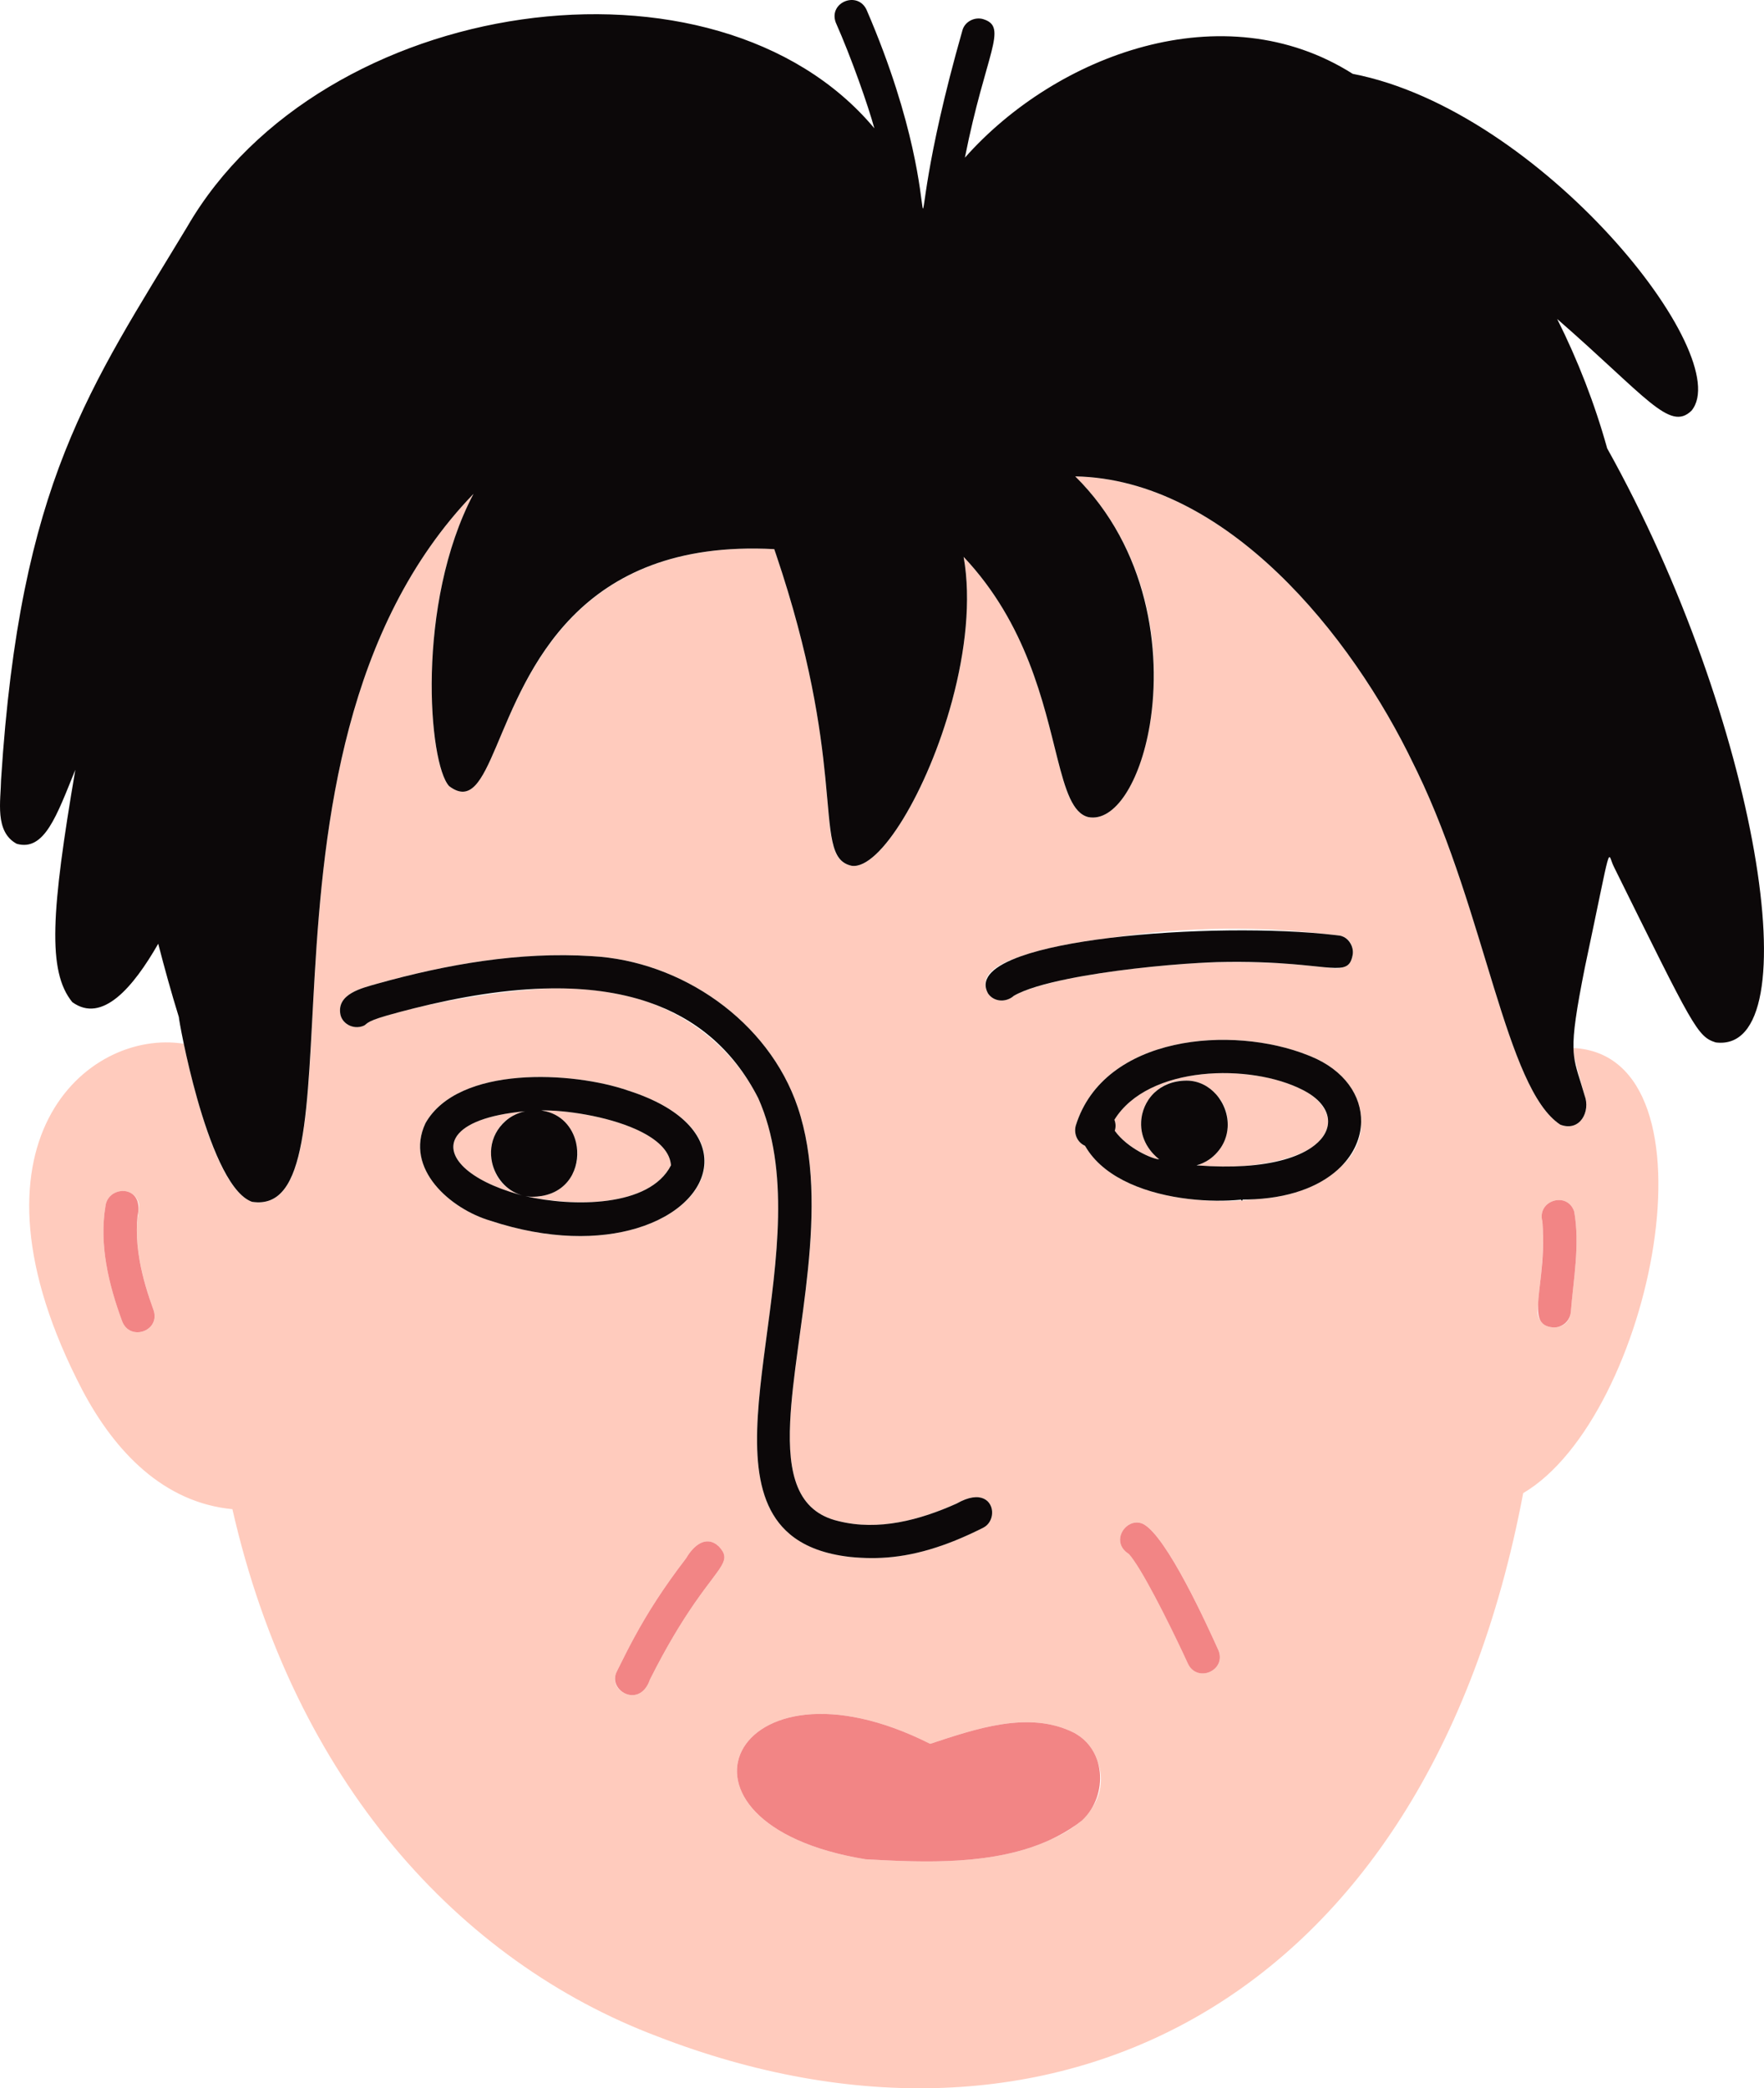 <?xml version="1.0" encoding="UTF-8"?>
<svg id="_лой_1" data-name="—лой_1" xmlns="http://www.w3.org/2000/svg" viewBox="0 0 1993.47 2359.77">
  <defs>
    <style>
      .cls-1 {
        fill: none;
      }

      .cls-2 {
        fill: #ffcbbd;
      }

      .cls-3 {
        fill: #0c0809;
      }

      .cls-4 {
        fill: #f28585;
      }
    </style>
  </defs>
  <path class="cls-1" d="M1089.48,1736.55c-.56.25-1.13.5-1.68.74.56-.24,1.12-.5,1.68-.74Z"/>
  <path class="cls-1" d="M1083.63,1739.06c-.47.2-.94.4-1.41.6.46-.19.94-.4,1.41-.6Z"/>
  <path class="cls-1" d="M1095.48,1733.86c-.67.31-1.34.62-2.01.92.66-.3,1.34-.62,2.01-.92Z"/>
  <path class="cls-1" d="M1066.15,1745.85s0,0,0,0c0,0,0,0,0,0Z"/>
  <path class="cls-1" d="M1077.68,1741.49c-.3.12-.62.25-.92.37.3-.12.62-.25.92-.37Z"/>
  <path class="cls-1" d="M895.2,1735.75c-.89-.7-1.77-1.41-2.62-2.13.86.72,1.73,1.43,2.62,2.13Z"/>
  <path class="cls-1" d="M1071.87,1743.75c-.16.06-.31.12-.47.18.16-.06.31-.12.47-.18Z"/>
  <path class="cls-1" d="M1509.36,1056.69c-87.4-10.68-170.91-9.39-254.94,3.13,83.84-10.18,186.87-11.17,254.94-3.13Z"/>
  <path class="cls-1" d="M1153.59,1080.61c-26.64,8.59-47.25,21.24-37.75,40.59-7.89-16.45,7.87-29.98,37.75-40.59Z"/>
  <path class="cls-1" d="M406.93,1160.29c-.2.04-.4.07-.59.1.2-.03.4-.06.59-.1Z"/>
  <path class="cls-1" d="M623.4,1116.89c-50.12.55-103.14,9.42-155.35,22.47,40.84-9.7,98.58-19.91,155.35-22.47Z"/>
  <path class="cls-1" d="M397.26,1159.7c-.22-.07-.44-.14-.66-.22.22.08.44.15.66.22Z"/>
  <path class="cls-1" d="M385.04,1147.74c-.16-.55-.3-1.11-.41-1.69.1.58.25,1.14.41,1.69Z"/>
  <path class="cls-1" d="M1528.34,1071.53c-1.32-7.04-6.27-13.25-14.88-14.34,7.54.96,13.18,7.23,14.88,14.34Z"/>
  <path class="cls-1" d="M395.99,1159.25c-.46-.18-.91-.37-1.36-.59.44.21.9.41,1.36.59Z"/>
  <path class="cls-1" d="M1101.9,1730.86c-.88.42-1.76.85-2.63,1.26.87-.41,1.76-.84,2.63-1.26Z"/>
  <path class="cls-1" d="M1111.19,1726.31c-2.03,1.02-4.03,2.02-6.02,2.99,1.99-.97,4-1.96,6.02-2.99Z"/>
  <path class="cls-1" d="M718.94,1276.25c.23.1.46.21.69.31-.23-.1-.46-.21-.69-.31Z"/>
  <path class="cls-1" d="M597.34,1352.13c.21.02.41.04.62.06-.21-.02-.42-.04-.62-.06Z"/>
  <path class="cls-1" d="M758.03,1314.78c-2.19-15.28-16.19-27.45-35.25-36.73,19.08,9.31,33.06,21.49,35.25,36.73Z"/>
  <path class="cls-1" d="M720.87,1277.14c.49.23.97.45,1.45.69-.48-.23-.97-.46-1.45-.69Z"/>
  <path class="cls-1" d="M594.02,1351.69c-.19-.03-.37-.06-.54-.09,26.59,6.14,61.9,9.42,93.54,5.09-31.03,4.03-65.74.69-93.01-5Z"/>
  <path class="cls-1" d="M651.01,1291.32c2.73,11.92,1.4,24.85-4.21,35.73,6.27-11.29,7.25-24.07,4.21-35.73Z"/>
  <path class="cls-1" d="M732.82,1132.49c52.38,19.27,97.18,55.74,124.11,108.58-29.1-57.11-72.54-90.98-124.11-108.58Z"/>
  <path class="cls-1" d="M599.95,1352.33c3.99.19,8.17-.09,12.35-.87-3.44.58-7.09.91-10.99.91-.45,0-.91-.01-1.37-.03Z"/>
  <path class="cls-1" d="M516.02,1284.13c.19-.3.41-.59.61-.89-.21.3-.41.59-.61.89Z"/>
  <path class="cls-1" d="M1111.19,1726.31c6.39-3.21,9.78-9.84,9.99-16.43-.21,6.59-3.61,13.22-9.99,16.43Z"/>
  <path class="cls-1" d="M856.93,1241.07c72.17,162.3-61.74,410.45,35.56,492.49-97.28-82.03,36.64-330.12-35.56-492.49Z"/>
  <path class="cls-1" d="M892.94,1606.82c4.67-98.98,46.5-243.26,8.54-355.72,37.84,112.08-3.96,256.59-8.54,355.72Z"/>
  <path class="cls-1" d="M719.49,1387.97c93.95-28.03,114.6-115.94-9.68-155.6,123.33,39.36,103.33,127.47,9.68,155.6Z"/>
  <path class="cls-1" d="M385.15,1148.08c1.5,4.77,5.07,8.46,9.45,10.57-4.38-2.14-7.96-5.85-9.45-10.57Z"/>
  <path class="cls-1" d="M613.32,1255.11c-.66-.11-1.33-.22-2-.3.68.08,1.34.19,2,.3Z"/>
  <path class="cls-1" d="M412.63,1158.09c1.17-.7,2.28-1.56,3.31-2.57-1.66,1.06-2.39,1.87-3.31,2.57Z"/>
  <path class="cls-1" d="M124.59,1351.68c.31-.31.62-.61.95-.89-.33.29-.64.58-.95.89Z"/>
  <path class="cls-1" d="M507.56,888.34c-23.36-25.16-37.89-206.08,27.53-330.28-65.35,124.07-51.11,304.89-27.53,330.28Z"/>
  <path class="cls-1" d="M874.97,620.53c-224.12-11.97-279.06,140.64-314.21,223.16,35.42-82.48,90.8-235.1,314.21-223.16Z"/>
  <path class="cls-1" d="M1215.13,538.34c82.12,81.09,98.15,196.86,84.32,280.34,14.22-83.05-1.18-198.25-84.32-280.34Z"/>
  <path class="cls-1" d="M1075.79,792.58c-27.42,101.23-81.45,190.15-113.23,185.79,32.04,4.4,85.89-84.63,113.23-185.79Z"/>
  <path class="cls-1" d="M962.56,978.37c-24.89-5.26-23.46-34.72-29.88-99.51,6.32,65.18,4.43,94.14,29.88,99.51Z"/>
  <path class="cls-1" d="M119.47,1361.4c.02-.11.04-.22.07-.33-.02.11-.04.22-.07.33Z"/>
  <path class="cls-1" d="M355.65,1101.28c-9.07,152.69-7.33,266.36-70.78,256.81,63.79,9.61,61.85-104.05,70.78-256.81Z"/>
  <path class="cls-1" d="M282.33,1357.04c-24.83-11.73-45.49-65.9-59.62-115.99,15.94,57.71,36.26,105.07,59.62,115.99Z"/>
  <path class="cls-1" d="M1299.3,819.53c.03-.16.06-.32.08-.49-.03.16-.06.32-.08.49Z"/>
  <path class="cls-1" d="M874.97,620.53c.68,1.98,1.35,3.95,2.01,5.9-.66-1.96-1.33-3.93-2.01-5.9Z"/>
  <path class="cls-1" d="M282.94,1357.32c.2.09.4.18.6.26-.2-.08-.4-.17-.6-.26Z"/>
  <path class="cls-1" d="M1597.78,864.25c1.27,2.55,2.53,5.12,3.78,7.69-1.24-2.57-2.5-5.14-3.78-7.69Z"/>
  <path class="cls-1" d="M1075.96,791.99c.09-.34.18-.68.27-1.02-.09.34-.18.68-.27,1.02Z"/>
  <path class="cls-1" d="M1790.72,1237.81c-.79-2.76-8.3-29.39-11.86-44.15,1.68,13.68,6.19,24.23,11.86,44.15Z"/>
  <path class="cls-1" d="M119.91,1359.6c.03-.12.07-.23.11-.34-.04.11-.07.23-.11.34Z"/>
  <path class="cls-1" d="M131.61,1347.16c.09-.03.18-.07.28-.1-.09.03-.18.07-.28.1Z"/>
  <path class="cls-1" d="M157.81,1424.49c3.45,19.36,9.34,38.39,15.98,56.7-8.33-22.97-13.22-41.56-15.98-56.7Z"/>
  <path class="cls-1" d="M128.43,1348.69c.29-.17.58-.33.88-.49-.3.16-.59.32-.88.49Z"/>
  <path class="cls-1" d="M146.75,1347.54c.18.09.36.18.54.27-.18-.09-.36-.19-.54-.27Z"/>
  <path class="cls-1" d="M129.99,1347.86c.15-.07.31-.15.46-.22-.16.07-.31.15-.46.22Z"/>
  <path class="cls-1" d="M1496.47,1092.97c3.4.41,6.8.84,10.19,1.3,4.28.53,7.94.02,10.98-1.23-4.82,1.11-11.59.82-21.17-.07Z"/>
  <path class="cls-1" d="M155.47,1373.8c-.56,5.3-.83,10.61-.85,15.91.28-17.41,3.67-25.8,1.78-31.01-1.71-5.19-4.96-8.72-8.85-10.75,6.68,3.64,11.06,12.01,7.91,25.85Z"/>
  <path class="cls-1" d="M120.44,1358.04c.04-.09.07-.19.11-.28-.04.09-.07.19-.11.28Z"/>
  <path class="cls-1" d="M1206.91,1106.17c-26.42,5.37-48.61,11.78-61.2,19.11,10.06-5.85,31.7-12.78,61.2-19.11Z"/>
  <path class="cls-1" d="M1375.37,1087.21c-6.32.2-13.23.52-20.56.94,33.92-1.48,69.67-1.29,105.57,1.33-21.12-1.73-48.76-3.13-85-2.27Z"/>
  <path class="cls-1" d="M122.69,1353.91c.2-.27.4-.54.62-.8-.21.26-.42.53-.62.8Z"/>
  <path class="cls-1" d="M121.94,1355.03c.11-.17.22-.34.33-.51-.11.17-.23.34-.33.51Z"/>
  <path class="cls-1" d="M121.1,1356.56c.08-.16.16-.31.24-.47-.08.15-.16.31-.24.47Z"/>
  <path class="cls-1" d="M593.44,1255.78c-.12.01-.23.02-.35.03.14-.01.28-.02.42-.03.03,0,0,0-.07,0Z"/>
  <path class="cls-1" d="M123.74,1352.59c.17-.19.34-.38.52-.57-.18.19-.35.38-.52.57Z"/>
  <path class="cls-1" d="M125.87,1350.51c.35-.29.71-.57,1.07-.83-.37.26-.72.54-1.07.83Z"/>
  <path class="cls-1" d="M127.27,1349.44c.21-.15.43-.29.65-.43-.22.14-.43.28-.65.43Z"/>
  <path class="cls-1" d="M1229.88,923.34c-17.7-4.36-25.71-30.01-35.04-66.81,9.16,36.78,17.02,62.37,35.04,66.81Z"/>
  <path class="cls-1" d="M1301.97,1237.43c-.13.14-.25.28-.37.42.12-.14.25-.28.37-.42Z"/>
  <path class="cls-1" d="M1303.44,1235.88c.17-.17.33-.35.5-.51-.17.17-.33.34-.5.51Z"/>
  <path class="cls-1" d="M1403.79,1356.52c4.77-.34,9.5-.79,14.2-1.35-4.42.24-8.96.36-13.63.36-.26.43-.44.76-.57.99Z"/>
  <path class="cls-1" d="M1298.65,1241.56c-.16.22-.32.43-.47.65.15-.22.32-.43.47-.65Z"/>
  <path class="cls-1" d="M1343,1354.82c19.68,2.54,40.11,3.11,60.05,1.75-.15-.22-.35-.51-.64-.92-17.42,1.74-38.17,1.69-59.41-.83Z"/>
  <path class="cls-1" d="M1297.64,1243.02c-3.24,4.86-5.48,10.13-6.76,15.56,1.33-5.53,3.61-10.81,6.76-15.56Z"/>
  <path class="cls-1" d="M1300.2,1239.51c-.13.16-.26.33-.39.49.13-.16.26-.33.39-.49Z"/>
  <path class="cls-1" d="M1515.48,1318.25c1.41-1.24,2.8-2.49,4.11-3.79,13.76-14.46,19.22-30.72,18.57-46.68-.33,17.77-7.9,35.58-22.68,50.47Z"/>
  <path class="cls-1" d="M1478.25,1192.49c.99.38,1.94.78,2.9,1.17-.96-.4-1.93-.8-2.9-1.17Z"/>
  <path class="cls-1" d="M1738.12,1474.31c-.17,1.68-.34,3.36-.5,5.04-.6,5.39.77,9.81,3.3,13.14-2.47-4.32-3.1-10.43-2.8-18.17Z"/>
  <path class="cls-1" d="M1276.41,1756.88s0,0,0-.01c0,0,0,0,0,.01Z"/>
  <path class="cls-1" d="M1265.89,1741.97c.6,5.04,3.52,10.07,9.72,14-6.19-3.93-9.11-8.97-9.72-14Z"/>
  <path class="cls-1" d="M1743.05,1380.47c1.52,19.48.37,39.53-1.46,59.47,1.78-16.79,3.23-36.76,1.46-59.47Z"/>
  <path class="cls-1" d="M1228.37,1298.41c-.05-.07-.09-.15-.14-.22.05.07.09.15.14.22Z"/>
  <path class="cls-1" d="M1309.08,1309.27c-2.23-1.79-8.3-6.95-13.1-15.27,3.2,5.72,7.58,10.93,13.1,15.27Z"/>
  <path class="cls-1" d="M1481.43,1297.16c-14.81,9.41-38.92,16.94-75.01,20.35,34.8-2.25,59.59-10.03,75.01-20.35Z"/>
  <path class="cls-1" d="M1500.77,1269.57c1.16-13.33-7.87-26.81-26.27-36.74,16.36,8.92,26.98,22.74,26.27,36.74Z"/>
  <path class="cls-1" d="M1259.88,1266.78c-.15-.49-.32-.97-.51-1.45.19.47.36.96.51,1.45Z"/>
  <path class="cls-1" d="M1260.59,1270.63c.02.24.05.48.06.72,0-.24-.04-.48-.06-.72Z"/>
  <path class="cls-1" d="M1278.16,1759.01s-.05-.06-.07-.1c.02.03.05.06.07.1Z"/>
  <path class="cls-1" d="M1259.78,1277.78c14.39,20.07,43.16,32.22,50.16,32.22-6.66,0-35.77-12.15-50.16-32.22Z"/>
  <path class="cls-1" d="M1260.27,1268.27c-.07-.34-.17-.67-.26-1,.09.33.19.67.26,1Z"/>
  <path class="cls-1" d="M1260.65,1272.94c.01-.21,0-.43,0-.64,0,.21,0,.43,0,.64Z"/>
  <path class="cls-1" d="M1295.45,1293.08l.02.05s-.02-.03-.02-.05Z"/>
  <path class="cls-1" d="M1290.25,1261.66c-.03.19-.07.38-.1.58.03-.19.06-.38.1-.58Z"/>
  <path class="cls-1" d="M1260.52,1269.8c-.04-.29-.1-.58-.15-.87.05.29.11.57.15.87Z"/>
  <path class="cls-1" d="M1260.22,1276.15c.03-.15.05-.3.08-.45-.03.15-.05.3-.08.45Z"/>
  <path class="cls-1" d="M1290.85,1258.69c-.12.52-.23,1.04-.33,1.56.11-.52.21-1.04.33-1.56Z"/>
  <path class="cls-1" d="M1260.5,1274.54c.03-.2.03-.39.05-.59-.02.2-.03.39-.05.59Z"/>
  <path class="cls-1" d="M1379.54,1297.01c1.83-2.68,3.47-5.71,4.77-9.13-1.21,3.13-2.8,6.19-4.77,9.13Z"/>
  <path class="cls-1" d="M696.82,1889.29c.66-1.35,1.32-2.7,1.98-4.04-.66,1.34-1.32,2.69-1.98,4.04Z"/>
  <path class="cls-1" d="M698.98,1884.87c3.24-6.58,6.45-12.99,9.71-19.32-3.26,6.33-6.48,12.75-9.71,19.32Z"/>
  <path class="cls-1" d="M523.56,1318.28c-.39-.39-.78-.79-1.15-1.18.38.4.76.79,1.15,1.18Z"/>
  <path class="cls-1" d="M708.85,1865.25c.61-1.19,1.23-2.37,1.84-3.56-.62,1.18-1.23,2.37-1.84,3.56Z"/>
  <path class="cls-1" d="M1374.5,1236.86c8.75,9.97,13.69,23.49,12.86,37.03.03-.46.07-.91.09-1.38.72-14.34-4.49-26.66-12.95-35.66Z"/>
  <path class="cls-1" d="M711.07,1860.98c.54-1.04,1.09-2.08,1.64-3.12-.55,1.04-1.09,2.08-1.64,3.12Z"/>
  <path class="cls-1" d="M590.96,1351.01c-1.55-.4-3.07-.82-4.57-1.24,1.5.42,3.03.83,4.57,1.24Z"/>
  <path class="cls-1" d="M589.17,1350.5c-17.23-5.21-29.39-20.08-33.1-36.93,3.26,16.47,14.41,31.38,33.1,36.93Z"/>
  <path class="cls-1" d="M1356.29,1315.51c-2.83,1.03-4.44,1.28-3.88,1.33.39.03.76.05,1.15.08.5-.34,1.45-.79,2.73-1.41Z"/>
  <path class="cls-1" d="M525.08,1319.75c-.1-.1-.21-.2-.31-.29.1.1.21.2.31.29Z"/>
  <path class="cls-1" d="M560.31,1280.62c2.61-4.95,6.21-9.62,10.9-13.79,5.47-4.86,11.31-7.65,15.64-9.21-12.65,4.36-21.46,12.83-26.55,23Z"/>
  <path class="cls-1" d="M713.4,1856.56c.45-.84.89-1.68,1.34-2.52-.45.84-.89,1.68-1.34,2.52Z"/>
  <path class="cls-1" d="M516,1284.16c-6.6,10.09-4.22,21.59,6.12,32.63-10.26-11.08-12.46-22.58-6.12-32.63Z"/>
  <path class="cls-1" d="M1305.95,1233.46c-.48.42-.92.87-1.38,1.3,8.74-8.28,21.04-13.62,36.32-13.64-11.98-.7-24.44,3-34.94,12.34Z"/>
  <path class="cls-1" d="M1761.32,1499.34c6.87-1.6,12.8-6.86,13.81-16.28-.84,7.88-6.59,14.23-13.81,16.28Z"/>
  <path class="cls-1" d="M1213.83,1958.08c.85.45,1.67.94,2.48,1.43-.82-.51-1.65-.99-2.48-1.43Z"/>
  <path class="cls-1" d="M1216.1,2062.16c-9.27,6.57-19.08,12.14-29.31,16.86,11.82-5.09,21.5-10.78,29.31-16.86Z"/>
  <path class="cls-1" d="M1239.8,1988.59c6.31,18.14,3.79,39.46-6.85,56.25,13.42-19.01,13.47-39.53,6.85-56.25Z"/>
  <path class="cls-1" d="M1279.92,1761.33s-.01-.02-.02-.03c0,0,.01.02.02.03Z"/>
  <path class="cls-1" d="M1280.87,1762.65s-.02-.03-.03-.04c0,.01.02.03.03.04Z"/>
  <path class="cls-1" d="M1342.32,1879.64c-.21-.46-.43-.95-.66-1.46.23.5.45.99.66,1.46Z"/>
  <path class="cls-1" d="M785.27,1811.09c-.31.45-.64.92-.95,1.38.32-.46.64-.93.95-1.38Z"/>
  <path class="cls-1" d="M716.04,1851.62c.25-.46.5-.93.75-1.39-.25.46-.5.93-.75,1.39Z"/>
  <path class="cls-1" d="M785.45,1810.83c29.64-42.68,41.58-47.54,26.85-63.42,14.71,15.85,2.76,20.77-26.85,63.42Z"/>
  <path class="cls-1" d="M696.82,1889.29c-5.02,10.34.2,19.7,8.37,23.75-8.01-4.39-13.1-14.02-8.37-23.75Z"/>
  <path class="cls-1" d="M1279.02,1760.12s-.03-.04-.04-.06c.01.02.03.04.04.06Z"/>
  <path class="cls-1" d="M783.1,1814.25s.06-.09.09-.13c-.03.04-.06.09-.09.13Z"/>
  <path class="cls-2" d="M1790.72,1237.81c6.97,18.19-5.22,41.59-27.47,33.09-61.57-40.47-84.33-238.93-161.69-398.96-1.24-2.57-2.5-5.14-3.78-7.69-70.62-147.53-212.66-322.62-382.66-325.91,83.13,82.09,98.54,197.28,84.32,280.34-.02.12-.04.24-.06.36-.03.16-.06.32-.08.49-10.88,64.56-39.65,109.57-69.42,103.82-18.02-4.44-25.88-30.03-35.04-66.81-15.35-60.58-34.27-151.4-105.84-227.25,8.68,48.88,1.87,107.01-12.77,161.69-.09.34-.18.68-.27,1.02-.05.2-.11.4-.16.6-27.34,101.16-81.19,190.19-113.23,185.79-25.45-5.38-23.56-34.33-29.88-99.51-5.52-55.69-16.85-137.47-55.7-252.43-.66-1.96-1.33-3.93-2.01-5.9-223.41-11.93-278.79,140.68-314.21,223.16-16.81,39.47-29.1,62.91-53.19,44.65-23.58-25.39-37.82-206.22,27.53-330.28-145.4,150.71-169.25,371.61-179.44,543.22-8.93,152.76-6.99,266.41-70.78,256.81-.44-.16-.89-.33-1.33-.51-.2-.08-.4-.17-.6-.26-.2-.09-.41-.18-.61-.28-23.36-10.93-43.68-58.28-59.62-115.99-6.45-22.86-11.53-44.86-15.04-61.6-108.79-17.4-260.44,111.8-114.45,391.71,36.76,69.49,91.74,126.77,169.41,134.22,69.98,307.59,256.79,511.27,479.72,595.56,441.66,171.47,868.96-31.44,978.97-613.69,145.88-86.03,227.96-493.86,56.87-503.02.08,3.37.31,6.47.68,9.43,3.57,14.77,11.08,41.4,11.86,44.15ZM137.87,1492.57c-15.04-40.87-25.94-85.92-18.67-129.53.07-.56.16-1.1.26-1.63.02-.11.04-.22.07-.33.11-.5.23-.99.37-1.47.03-.12.07-.23.11-.34.13-.41.27-.82.43-1.22.04-.09.07-.19.11-.28.17-.41.35-.81.55-1.2.08-.16.16-.31.24-.47.19-.36.39-.71.6-1.06.11-.17.22-.34.33-.51.14-.21.28-.41.43-.61.2-.28.4-.54.62-.8.14-.17.28-.35.43-.52.17-.19.34-.38.52-.57.11-.12.23-.23.34-.34.31-.31.62-.61.95-.89.11-.09.21-.19.32-.28.35-.29.71-.57,1.07-.83.11-.08.22-.16.33-.24.21-.15.43-.29.65-.43.17-.11.34-.21.52-.31.29-.17.58-.33.88-.49.23-.12.45-.23.68-.34.15-.07.31-.15.46-.22.38-.17.77-.33,1.16-.48.09-.03.18-.07.28-.1,4.87-1.76,10.32-1.68,14.86.48.18.08.36.18.54.27.09.05.19.09.28.15,3.89,2.03,7.13,5.56,8.85,10.75,1.89,5.21-1.51,13.59-1.78,31.01-.04,11.65,1.13,23.27,3.18,34.78,2.76,15.14,7.65,33.74,15.98,56.7,7.08,23.46-27.51,34.89-35.92,11.37ZM1153.59,1080.61c25.37-9.02,60.92-15.94,100.83-20.79,84.03-12.52,167.54-13.8,254.94-3.13,1.38.16,2.75.33,4.1.5,8.62,1.09,13.57,7.3,14.88,14.34.59,2.48.72,5.06.27,7.56-1.53,8.46-4.5,12.46-10.96,13.95-3.04,1.25-6.69,1.76-10.98,1.23-3.39-.46-6.79-.89-10.19-1.3-9.19-.85-20.98-2.26-36.1-3.49-35.9-2.62-71.65-2.81-105.57-1.33-43.36,2.48-102.01,8.69-147.9,18.02-29.5,6.33-51.14,13.25-61.2,19.11-8.47,7.59-22.2,7.28-29.06-2.51-.29-.52-.56-1.04-.81-1.56-9.5-19.35,11.11-32,37.75-40.59ZM407.22,1160.24c-.09.02-.19.03-.28.05-.2.04-.4.07-.59.1-3.03.53-6.16.25-9.08-.7-.22-.07-.44-.14-.66-.22-.2-.07-.41-.15-.61-.23-.46-.18-.91-.37-1.36-.59-.01,0-.02-.01-.03-.02-4.39-2.11-7.96-5.8-9.45-10.57-.03-.11-.07-.22-.1-.33-.16-.55-.3-1.11-.41-1.69-4.16-23.01,24.51-29.55,41.06-34.31,78.67-22.01,161.2-36.59,243.08-31.3,101.32,5.37,199.82,73.4,232.71,170.65,37.97,112.46-3.86,256.74-8.54,355.72-2.7,58.36,7.51,101,54.47,112.01,45.37,11.38,92.06-1.13,133.66-19.8,27.76-15.84,40.52-2.57,40.1,10.84-.2,6.59-3.6,13.22-9.99,16.43-2.03,1.02-4.03,2.02-6.02,2.99-1.1.54-2.18,1.04-3.27,1.56-.88.42-1.76.85-2.63,1.26-1.27.6-2.53,1.17-3.79,1.74-.67.31-1.34.62-2.01.92-1.34.61-2.67,1.18-3.99,1.77-.56.25-1.13.5-1.68.74-1.4.61-2.78,1.18-4.16,1.76-.47.2-.94.4-1.41.6-1.53.63-3.04,1.24-4.54,1.84-.3.12-.62.25-.92.37-1.65.65-3.27,1.27-4.89,1.88-.16.06-.31.12-.47.18-1.77.66-3.52,1.3-5.25,1.92,0,0,0,0,0,0-41.93,14.92-74.65,16.59-105.41,13.53-28.54-3.24-49.85-11.42-65.54-23.63-.89-.7-1.77-1.41-2.62-2.13-.03-.02-.06-.04-.08-.07-97.3-82.04,36.61-330.18-35.56-492.49-26.93-52.85-71.73-89.31-124.11-108.58-33.6-11.47-70.64-16.02-109.43-15.6-56.77,2.55-114.51,12.77-155.35,22.47-10.44,2.61-20.86,5.39-31.21,8.3-12.88,3.7-18.15,6.12-20.89,7.86-1.03,1.02-2.15,1.87-3.31,2.57-1.03.79-2.31,1.44-5.42,2.15ZM876.85,1723.1c-.03-.06-.06-.12-.1-.19.02-.01.04-.03.06-.04.01.07.02.15.04.23ZM554.41,1379.49c-45.44-13.34-97.69-58.81-73.63-110.19,37.16-65.81,166.84-58.66,229.03-36.94,124.28,39.66,103.63,127.57,9.68,155.6-42.2,12.67-99.35,13.17-165.08-8.47ZM734.51,1897.83c-6.18,18.24-19.81,20.42-29.32,15.2-8.17-4.04-13.4-13.41-8.37-23.75.66-1.35,1.32-2.7,1.98-4.04.06-.13.12-.25.19-.38,3.23-6.57,6.45-12.99,9.71-19.32.05-.1.1-.2.16-.3.61-1.19,1.23-2.37,1.84-3.56.13-.24.25-.48.38-.72.54-1.04,1.09-2.08,1.64-3.12.23-.43.46-.86.69-1.3.45-.84.89-1.68,1.34-2.52.43-.81.87-1.61,1.3-2.42.25-.46.5-.93.75-1.39,15.21-27.99,32.6-55.51,58.68-89.53,7.84-13.52,22.14-26.8,36.82-13.28,14.73,15.88,2.8,20.73-26.85,63.42-.06.09-.12.17-.18.26-.31.45-.64.92-.95,1.38-.38.55-.75,1.08-1.13,1.64-.03.04-.06.09-.09.13-13.19,19.28-29.62,45.84-48.59,83.59ZM1222.56,2057.35c-2.12,1.66-4.28,3.26-6.46,4.81-7.81,6.08-17.49,11.77-29.31,16.86-62.86,29.01-141.67,25.77-208.7,21.97-246.35-40.2-150.61-243.46,73.04-130.46,50.78-16.62,111.67-38.24,162.7-12.46.83.44,1.66.92,2.48,1.43,11.64,6.97,19.41,17.36,23.48,29.08,6.62,16.72,6.58,37.25-6.85,56.25-2.88,4.55-6.34,8.78-10.39,12.51ZM1342.32,1879.64c-.21-.46-.43-.95-.66-1.46-10.68-23.34-42.67-89.95-60.79-115.54,0-.01-.02-.03-.03-.04-.31-.44-.62-.87-.92-1.28,0,0-.01-.02-.02-.03-.3-.4-.59-.8-.87-1.18-.01-.02-.03-.04-.04-.06-.28-.36-.55-.71-.81-1.06-.02-.03-.05-.06-.07-.1-.58-.73-1.14-1.41-1.68-2.03,0,0,0,0,0-.01-.27-.31-.54-.61-.8-.89-6.2-3.93-9.12-8.97-9.72-14-1.57-13.17,12.73-26.35,26.1-19.84,26.68,13.94,72.7,115.39,85.05,142.84,9.11,22.82-24.31,37.28-34.72,14.67ZM1519.59,1314.46c-1.31,1.3-2.7,2.55-4.11,3.79-19.68,19.82-52.15,34.47-97.5,36.91-4.69.56-9.43,1.01-14.2,1.35-.31.55-.39.56-.75.05-19.93,1.36-40.36.79-60.05-1.75-45.2-5.37-92.56-21.97-114.63-56.41-.05-.07-.09-.15-.14-.22-.71-1.12-1.41-2.25-2.07-3.41-8.72-3.81-13-13.72-10.41-22.94,31.94-102.28,176.84-113.69,262.5-79.34.97.37,1.94.77,2.9,1.17,38.52,15.77,57.55,44.88,57.01,74.12.65,15.95-4.8,32.22-18.57,46.68ZM1775.13,1483.06c-1.01,9.42-6.94,14.68-13.81,16.28-2.17.61-4.46.86-6.8.62-6.92-.66-11.16-3.2-13.6-7.47-2.52-3.33-3.9-7.75-3.3-13.14.16-1.67.33-3.35.5-5.04.36-9.21,2.03-20.74,3.47-34.37,1.83-19.94,2.98-39.99,1.46-59.47-6.7-23.83,28.09-34.84,35.92-11.41,6.63,37.61-.88,76.29-3.85,114Z"/>
  <path class="cls-2" d="M599.95,1352.33c-.67-.03-1.34-.08-1.99-.14-.21-.02-.42-.04-.62-.06-1.28-.13-2.44-.3-3.32-.44,27.27,5.7,61.98,9.03,93.01,5,31.35-4.29,59.11-16.04,71.23-39.88-.05-.68-.12-1.35-.22-2.02-2.19-15.24-16.17-27.42-35.25-36.73-.16-.08-.31-.15-.46-.23-.48-.23-.97-.46-1.45-.69-.41-.19-.82-.39-1.24-.58-.23-.1-.46-.21-.69-.31-33.62-15.18-80.68-21.97-107.62-21.45.67.08,1.34.19,2,.3,20.9,3.43,33.67,18.72,37.68,36.21,3.05,11.66,2.06,24.43-4.21,35.73-6.19,12.02-17.6,21.53-34.5,24.41-4.18.78-8.36,1.07-12.35.87Z"/>
  <path class="cls-2" d="M1406.42,1317.51c36.09-3.41,60.2-10.94,75.01-20.35,12.15-8.13,18.48-17.81,19.34-27.59.7-14-9.92-27.81-26.27-36.74-.72-.39-1.44-.77-2.18-1.15-58.94-30.38-174.78-28.16-212.94,33.66.19.47.36.96.51,1.45.05.16.08.32.12.48.09.33.19.67.26,1,.05.22.07.44.11.66.05.29.11.57.15.87.03.28.05.56.07.83.02.24.05.48.06.72.01.31,0,.63,0,.94,0,.21,0,.43,0,.64-.02.34-.06.68-.09,1.02-.02.2-.03.39-.05.59-.05.39-.13.78-.21,1.17-.03.15-.05.3-.08.45-.12.54-.26,1.08-.43,1.62,14.39,20.07,43.49,32.22,50.16,32.22.11.04-.23-.21-.86-.72-5.52-4.34-9.9-9.55-13.1-15.27-.17-.29-.34-.59-.5-.89l-.02-.05c-3.64-6.63-6.4-15.14-5.87-25.47.09-1.8.3-3.6.58-5.37.03-.19.06-.38.1-.58.08-.47.17-.94.26-1.41.1-.52.21-1.04.33-1.56,0-.04.02-.07.03-.11,1.28-5.44,3.52-10.71,6.76-15.56.18-.27.35-.54.53-.81.15-.22.32-.43.47-.65.38-.53.76-1.05,1.16-1.56.13-.16.26-.33.39-.49.45-.56.92-1.12,1.39-1.66.12-.14.25-.28.37-.42.48-.53.97-1.05,1.47-1.56.17-.17.33-.34.5-.51.21-.2.42-.4.63-.6.46-.44.9-.88,1.38-1.3,10.5-9.33,22.96-13.04,34.94-12.34.02,0,.05,0,.07,0,13.48,0,25.23,6.26,33.54,15.74,8.46,8.99,13.67,21.31,12.95,35.66-.02.46-.05.92-.09,1.38-.29,4.71-1.28,9.42-3.05,13.98-1.31,3.42-2.94,6.45-4.77,9.13-2.28,3.4-5.09,6.64-8.47,9.66-5.6,4.98-11.18,7.54-14.78,8.85-1.28.62-2.24,1.07-2.73,1.41,19.67,1.49,37.27,1.6,52.87.59Z"/>
  <path class="cls-2" d="M524.77,1319.46c.1.1.21.2.31.29,12.27,11.41,33.1,22.14,61.31,30.02,1.5.42,3.02.83,4.57,1.24-.6-.16-1.2-.33-1.79-.51-18.69-5.55-29.84-20.46-33.1-36.93-2.39-10.85-1.28-22.52,4.24-32.96,5.09-10.17,13.9-18.64,26.55-23,3.8-1.37,6.44-1.79,6.65-1.84-.14.01-.28.02-.42.03-42.4,3.83-67.11,14.37-76.45,27.43-.2.3-.42.59-.61.89,0,.01-.01.02-.02.03-6.34,10.04-4.14,21.55,6.12,32.63.1.1.19.2.29.3.37.4.76.79,1.15,1.18.4.4.8.79,1.22,1.18Z"/>
  <path class="cls-3" d="M876.85,1723.1c-.01-.07-.03-.15-.04-.23-.02.01-.04.03-.06.04.03.06.06.12.1.19Z"/>
  <path class="cls-3" d="M709.81,1232.37c-62.19-21.72-191.87-28.88-229.03,36.94-24.06,51.38,28.19,96.84,73.63,110.19,65.73,21.64,122.88,21.15,165.08,8.47,93.65-28.12,113.66-116.24-9.68-155.6ZM646.8,1327.04c5.61-10.88,6.94-23.81,4.21-35.73-4.01-17.49-16.78-32.78-37.68-36.21-.66-.11-1.33-.22-2-.3,26.94-.53,74,6.26,107.62,21.45.23.1.46.21.69.31.42.19.82.39,1.24.58.49.23.97.45,1.45.69.16.07.31.15.46.23,19.06,9.28,33.06,21.44,35.25,36.73.1.67.17,1.34.22,2.02-12.12,23.85-39.88,35.6-71.23,39.88-31.64,4.33-66.95,1.05-93.54-5.09.16.03.34.06.54.09.88.14,2.04.31,3.32.44.2.02.41.04.62.06.65.06,1.32.11,1.99.14.46.02.92.03,1.37.03,3.89,0,7.55-.32,10.99-.91,16.89-2.88,28.3-12.39,34.5-24.41ZM522.12,1316.79c-10.34-11.04-12.72-22.54-6.12-32.63,0-.01.01-.02.02-.03.2-.3.4-.6.61-.89,9.34-13.05,34.05-23.59,76.45-27.43.12-.01.23-.02.35-.03.07,0,.09,0,.07,0-.2.05-2.85.47-6.65,1.84-4.33,1.56-10.18,4.35-15.64,9.21-4.69,4.18-8.29,8.85-10.9,13.79-5.52,10.44-6.63,22.11-4.24,32.96,3.71,16.85,15.87,31.72,33.1,36.93.59.18,1.19.35,1.79.51-1.54-.4-3.07-.82-4.57-1.24-28.21-7.88-49.04-18.61-61.31-30.02-.11-.1-.21-.2-.31-.29-.42-.39-.82-.79-1.22-1.18-.4-.39-.78-.79-1.15-1.18-.1-.1-.19-.2-.29-.3Z"/>
  <path class="cls-3" d="M1481.15,1193.66c-.96-.39-1.91-.79-2.9-1.17-85.66-34.34-230.56-22.94-262.5,79.34-2.59,9.22,1.69,19.12,10.41,22.94.66,1.16,1.36,2.29,2.07,3.41.05.07.09.15.14.22,22.07,34.44,69.44,51.04,114.63,56.41,21.23,2.52,41.99,2.57,59.41.83.29.4.49.7.64.92.36.51.44.5.75-.05.13-.24.3-.56.57-.99,4.67,0,9.21-.12,13.63-.36,45.34-2.44,77.82-17.09,97.5-36.91,14.78-14.89,22.35-32.7,22.68-50.47.54-29.24-18.49-58.35-57.01-74.12ZM1356.29,1315.51c3.6-1.31,9.18-3.87,14.78-8.85,3.38-3.01,6.18-6.26,8.47-9.66,1.98-2.94,3.56-6,4.77-9.13,1.77-4.56,2.76-9.27,3.05-13.98.83-13.54-4.11-27.06-12.86-37.03-8.31-9.47-20.05-15.74-33.54-15.74-.02,0-.05,0-.07,0-15.28.02-27.59,5.36-36.32,13.64-.21.2-.43.39-.63.6-.17.17-.33.34-.5.51-.5.51-.99,1.03-1.47,1.56-.12.14-.25.28-.37.42-.48.54-.94,1.1-1.39,1.66-.13.16-.26.32-.39.49-.4.51-.79,1.03-1.16,1.56-.16.22-.32.43-.47.65-.18.27-.36.54-.53.81-3.15,4.76-5.43,10.03-6.76,15.56,0,.04-.02.07-.03.11-.12.52-.23,1.04-.33,1.56-.1.47-.18.94-.26,1.41-.03.19-.07.38-.1.58-.29,1.77-.49,3.57-.58,5.37-.52,10.33,2.24,18.84,5.87,25.47,0,.01.02.03.02.05.17.3.33.59.5.89,4.8,8.32,10.87,13.47,13.1,15.27.64.51.97.76.86.72-7,0-35.77-12.15-50.16-32.22.17-.54.31-1.08.43-1.62.03-.15.05-.3.08-.45.08-.39.16-.78.21-1.17.03-.2.03-.39.05-.59.03-.34.08-.68.09-1.02.01-.21,0-.43,0-.64,0-.31.02-.63,0-.94,0-.24-.04-.48-.06-.72-.02-.28-.03-.56-.07-.83-.04-.29-.1-.58-.15-.87-.04-.22-.07-.44-.11-.66-.07-.34-.17-.67-.26-1-.04-.16-.08-.32-.12-.48-.15-.49-.32-.97-.51-1.45,38.16-61.81,154-64.03,212.94-33.66.75.38,1.47.76,2.18,1.15,18.41,9.92,27.43,23.41,26.27,36.74-.85,9.78-7.19,19.47-19.34,27.59-15.42,10.32-40.21,18.11-75.01,20.35-15.59,1.01-33.19.9-52.87-.59-.39-.03-.76-.05-1.15-.08-.56-.04,1.05-.3,3.88-1.33Z"/>
  <path class="cls-4" d="M1239.8,1988.59c-4.08-11.72-11.84-22.11-23.48-29.08-.81-.49-1.63-.98-2.48-1.43-51.03-25.78-111.92-4.17-162.7,12.46-223.66-113-319.39,90.26-73.04,130.46,67.03,3.8,145.84,7.04,208.7-21.97,10.23-4.72,20.04-10.29,29.31-16.86,2.18-1.55,4.34-3.15,6.46-4.81,4.06-3.73,7.51-7.96,10.39-12.51,10.63-16.8,13.15-38.11,6.85-56.25Z"/>
  <path class="cls-3" d="M436.84,1147.66c10.35-2.91,20.76-5.69,31.21-8.3,52.21-13.05,105.23-21.92,155.35-22.47,38.78-.43,75.83,4.13,109.43,15.6,51.57,17.6,95.01,51.47,124.11,108.58,72.2,162.37-61.72,410.46,35.56,492.49.03.02.06.04.08.07.86.72,1.73,1.43,2.62,2.13,15.69,12.21,37,20.4,65.54,23.63,30.76,3.06,63.48,1.39,105.41-13.53,0,0,0,0,0,0,1.73-.62,3.48-1.26,5.25-1.92.16-.06.31-.12.47-.18,1.62-.61,3.24-1.23,4.89-1.88.3-.12.62-.25.92-.37,1.5-.6,3.01-1.2,4.54-1.84.46-.19.94-.4,1.41-.6,1.38-.58,2.76-1.16,4.16-1.76.56-.24,1.12-.5,1.68-.74,1.33-.58,2.65-1.16,3.99-1.77.66-.3,1.34-.62,2.01-.92,1.26-.58,2.51-1.15,3.79-1.74.87-.41,1.76-.84,2.63-1.26,1.09-.52,2.17-1.03,3.27-1.56,1.99-.97,4-1.96,6.02-2.99,6.38-3.21,9.78-9.84,9.99-16.43.43-13.41-12.34-26.68-40.1-10.84-41.6,18.67-88.29,31.17-133.66,19.8-46.96-11.01-57.17-53.65-54.47-112.01,4.58-99.13,46.38-243.63,8.54-355.72-32.89-97.25-131.39-165.28-232.71-170.65-81.88-5.29-164.41,9.29-243.08,31.3-16.55,4.76-45.22,11.3-41.06,34.31.1.58.24,1.14.41,1.69.03.11.07.22.1.33,1.5,4.72,5.08,8.43,9.45,10.57.01,0,.02.01.03.02.44.22.9.4,1.36.59.2.08.4.16.61.23.22.08.44.14.66.22,2.92.95,6.05,1.22,9.08.7.2-.03.4-.06.59-.1.09-.02.19-.03.28-.05,3.11-.71,4.38-1.36,5.42-2.15.92-.7,1.65-1.51,3.31-2.57,2.74-1.74,8.02-4.16,20.89-7.86Z"/>
  <path class="cls-3" d="M1115.84,1121.21c.25.52.51,1.04.81,1.56,6.86,9.8,20.58,10.1,29.06,2.51,12.6-7.33,34.78-13.73,61.2-19.11,45.89-9.33,104.54-15.54,147.9-18.02,7.34-.42,14.24-.73,20.56-.94,36.25-.87,63.88.54,85,2.27,15.13,1.24,26.91,2.64,36.1,3.49,9.58.89,16.35,1.18,21.17.07,6.45-1.49,9.42-5.49,10.96-13.95.45-2.5.33-5.08-.27-7.56-1.7-7.12-7.34-13.39-14.88-14.34-1.35-.17-2.72-.34-4.1-.5-68.07-8.05-171.1-7.05-254.94,3.13-39.9,4.84-75.45,11.77-100.83,20.79-29.88,10.62-45.64,24.14-37.75,40.59Z"/>
  <path class="cls-4" d="M157.81,1424.49c-2.05-11.51-3.23-23.13-3.18-34.78.02-5.3.28-10.61.85-15.91,3.15-13.83-1.23-22.21-7.91-25.85-.09-.05-.19-.1-.28-.15-.18-.09-.36-.19-.54-.27-4.54-2.15-9.99-2.24-14.86-.48-.09.03-.18.07-.28.1-.39.15-.78.31-1.16.48-.16.07-.31.15-.46.22-.23.11-.46.23-.68.34-.3.16-.59.32-.88.49-.17.1-.35.21-.52.31-.22.14-.43.28-.65.43-.11.08-.22.16-.33.24-.37.26-.72.54-1.07.83-.11.09-.22.18-.32.28-.33.29-.64.58-.95.89-.11.11-.23.23-.34.34-.18.19-.35.38-.52.57-.15.17-.29.34-.43.52-.21.26-.42.53-.62.8-.15.2-.29.41-.43.61-.11.17-.22.34-.33.51-.21.34-.41.7-.6,1.06-.08.15-.16.31-.24.47-.19.39-.38.79-.55,1.2-.04.09-.07.19-.11.28-.16.4-.3.8-.43,1.22-.04.11-.07.23-.11.34-.14.48-.27.97-.37,1.47-.02.11-.04.22-.07.33-.11.53-.2,1.07-.26,1.63-7.27,43.61,3.63,88.66,18.67,129.53,8.41,23.52,43,12.09,35.92-11.37-6.64-18.31-12.54-37.34-15.98-56.7Z"/>
  <path class="cls-4" d="M1743.05,1380.47c1.77,22.71.33,42.68-1.46,59.47-1.45,13.62-3.12,25.16-3.47,34.37-.3,7.75.33,13.85,2.8,18.17,2.44,4.27,6.68,6.81,13.6,7.47,2.34.24,4.64,0,6.8-.62,7.22-2.05,12.97-8.4,13.81-16.28,2.97-37.7,10.47-76.38,3.85-114-7.83-23.43-42.62-12.42-35.92,11.41Z"/>
  <path class="cls-4" d="M784.32,1812.48c.32-.46.64-.93.95-1.38.06-.09.12-.17.18-.26,29.61-42.64,41.55-47.57,26.85-63.42-14.69-13.52-28.98-.24-36.82,13.28-26.08,34.02-43.47,61.55-58.68,89.53-.25.46-.5.93-.75,1.39-.44.81-.87,1.61-1.3,2.42-.45.84-.89,1.68-1.34,2.52-.23.43-.46.86-.69,1.3-.55,1.04-1.09,2.08-1.64,3.12-.13.24-.25.48-.38.72-.62,1.18-1.23,2.37-1.84,3.56-.05.1-.1.2-.16.3-3.26,6.33-6.47,12.74-9.71,19.32-.06.13-.12.25-.19.38-.66,1.34-1.32,2.69-1.98,4.04-4.73,9.72.37,19.36,8.37,23.75,9.51,5.22,23.14,3.03,29.32-15.2,18.97-37.75,35.4-64.31,48.59-83.59.03-.04.06-.09.09-.13.38-.56.75-1.09,1.13-1.64Z"/>
  <path class="cls-4" d="M1291.99,1722.14c-13.37-6.51-27.68,6.67-26.1,19.84.6,5.04,3.52,10.07,9.72,14,.26.28.53.58.8.89,0,0,0,0,0,.01.54.62,1.1,1.3,1.68,2.03.02.03.05.06.07.1.27.34.54.69.81,1.06.01.02.03.04.04.06.29.38.58.77.87,1.18,0,0,.01.02.02.03.3.42.61.84.92,1.28,0,.01.02.03.03.04,18.12,25.59,50.11,92.2,60.79,115.54.23.5.45.99.66,1.46,10.42,22.61,43.83,8.15,34.72-14.67-12.35-27.45-58.37-128.9-85.05-142.84Z"/>
  <path class="cls-3" d="M1816.25,506.65c-14.06-50.38-33.06-99.41-56.5-146.19,100.6,87.64,126.97,127.62,151.72,103.69,51.4-61.32-169.45-339.48-382.78-380.72-146.16-92.61-335.18-21.6-438.28,94.75,23.61-119.07,49.33-147.48,20.94-156.47-9.59-3-20.84,2.44-23.66,12.34-87.25,306.04,2.86,235.34-108.03-22.12-9.66-22.94-43.62-9.69-35.22,13.41,17.79,40.2,36.33,93.08,43.66,119.66C808.91-69.34,363.28-5.7,211.63,256.15,101.63,438.5,22.77,544.41,1.22,880.87c-.34,23.94-7.59,59.09,17.72,72.66,31.3,8.77,45.13-31.85,66.19-83.69-27.19,159.94-31.81,227.74-3.44,262.59,33.78,24.47,68.75-16.5,97.12-66,7.09,27.53,14.88,55.69,23.31,82.88,0,1.2,1.93,12.87,5.55,30.14,3.5,16.74,8.59,38.74,15.04,61.6,14.13,50.09,34.79,104.26,59.62,115.99.2.1.41.19.61.28.2.09.4.18.6.26.44.18.88.36,1.33.51,63.44,9.55,61.7-104.11,70.78-256.81,10.2-171.61,34.05-392.51,179.44-543.22-65.42,124.2-50.89,305.12-27.53,330.28,24.1,18.26,36.38-5.18,53.19-44.65,35.15-82.53,90.1-235.14,314.21-223.16.68,1.98,1.35,3.95,2.01,5.9,38.85,114.95,50.18,196.74,55.7,252.43,6.43,64.79,4.99,94.25,29.88,99.51,31.78,4.37,85.81-84.56,113.23-185.79.05-.2.11-.4.16-.6.09-.34.18-.68.27-1.02,14.64-54.68,21.45-112.81,12.77-161.69,71.57,75.86,90.48,166.67,105.84,227.25,9.33,36.8,17.34,62.45,35.04,66.81,29.78,5.75,58.54-39.26,69.42-103.82.03-.16.06-.32.08-.49.02-.12.04-.24.06-.36,13.83-83.48-2.2-199.25-84.32-280.34,170,3.28,312.03,178.37,382.66,325.91,1.27,2.55,2.53,5.12,3.78,7.69,77.36,160.03,100.12,358.49,161.69,398.96,22.25,8.5,34.44-14.91,27.47-33.09-5.68-19.92-10.18-30.48-11.86-44.15-.36-2.95-.59-6.06-.68-9.43-.42-17.39,3.1-42,12.88-91.1,32-150.75,24.62-129.34,32.94-113.31,89.57,181.03,94.02,191.5,114.87,198.15,109.24,13.87,47.51-366.52-122.62-671.31Z"/>
</svg>